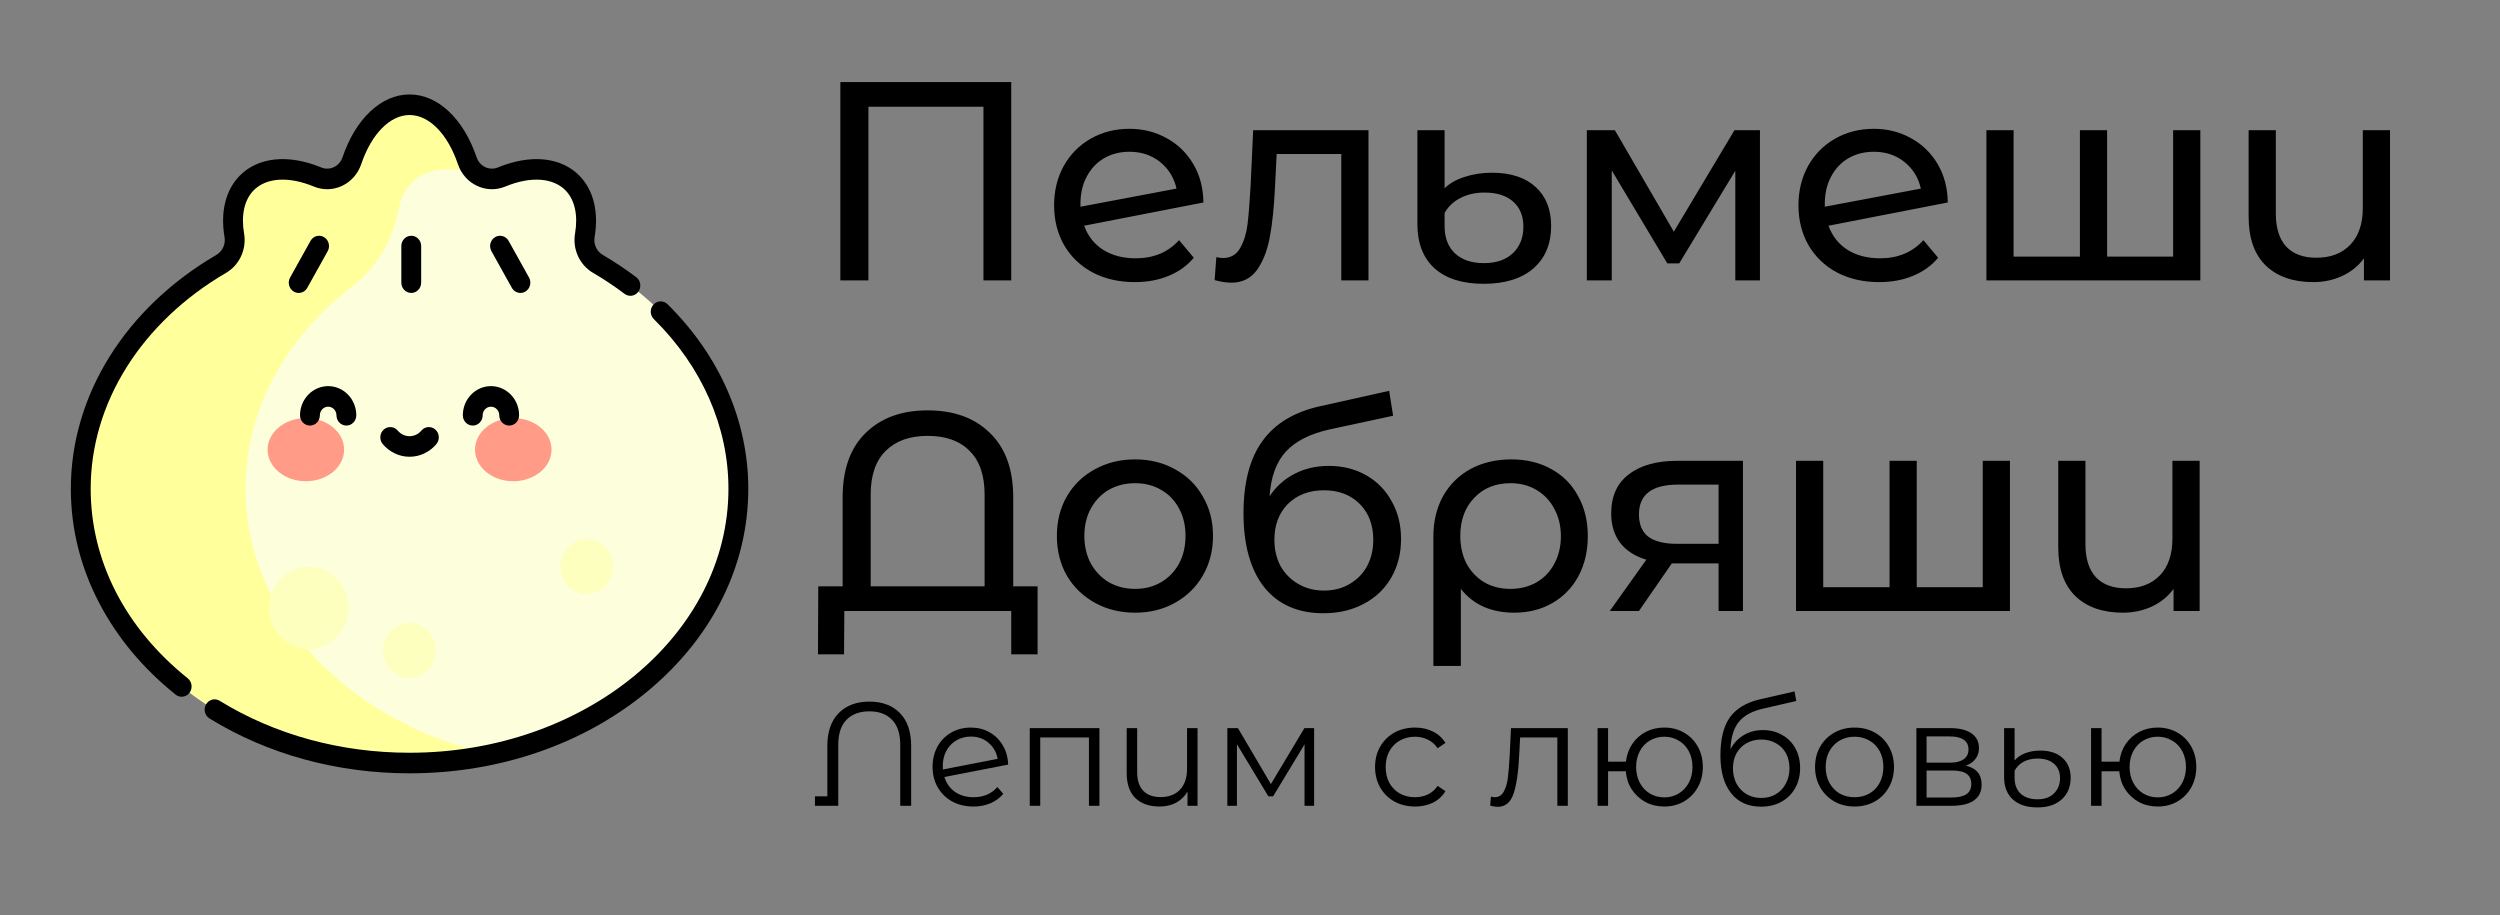 <svg width="847" height="310" viewBox="0 0 847 310" fill="none" xmlns="http://www.w3.org/2000/svg">
<rect x="0" y="0" width="847" height="310" fill="#808080" stroke="none"/>
<path d="M342.605 27.8V95H333.197V36.152H294.221V95H284.717V27.8H342.605ZM384.777 87.512C390.857 87.512 395.753 85.464 399.465 81.368L404.457 87.32C402.217 90.008 399.369 92.056 395.913 93.464C392.521 94.872 388.713 95.576 384.489 95.576C379.113 95.576 374.345 94.488 370.185 92.312C366.025 90.072 362.793 86.968 360.489 83C358.249 79.032 357.129 74.552 357.129 69.56C357.129 64.632 358.217 60.184 360.393 56.216C362.633 52.248 365.673 49.176 369.513 47C373.417 44.76 377.801 43.64 382.665 43.64C387.273 43.64 391.465 44.696 395.241 46.808C399.017 48.856 402.025 51.768 404.265 55.544C406.505 59.32 407.657 63.672 407.721 68.6L367.305 76.472C368.585 79.992 370.729 82.712 373.737 84.632C376.809 86.552 380.489 87.512 384.777 87.512ZM382.665 51.416C379.465 51.416 376.585 52.152 374.025 53.624C371.529 55.096 369.577 57.176 368.169 59.864C366.761 62.488 366.057 65.56 366.057 69.08V70.04L398.601 63.896C397.769 60.184 395.913 57.176 393.033 54.872C390.153 52.568 386.697 51.416 382.665 51.416ZM463.642 44.12V95H454.426V52.184H432.538L431.962 63.512C431.642 70.36 431.034 76.088 430.138 80.696C429.242 85.24 427.77 88.888 425.722 91.64C423.674 94.392 420.826 95.768 417.178 95.768C415.514 95.768 413.626 95.48 411.514 94.904L412.09 87.128C412.922 87.32 413.69 87.416 414.394 87.416C416.954 87.416 418.874 86.296 420.154 84.056C421.434 81.816 422.266 79.16 422.65 76.088C423.034 73.016 423.386 68.632 423.706 62.936L424.57 44.12H463.642ZM502.678 96.152C495.446 96.152 489.878 94.392 485.974 90.872C482.134 87.352 480.214 82.36 480.214 75.896V44.12H489.43V63.8C491.094 62.136 493.334 60.856 496.15 59.96C499.03 59 502.134 58.52 505.462 58.52C511.798 58.52 516.726 60.12 520.246 63.32C523.766 66.52 525.526 70.936 525.526 76.568C525.526 82.648 523.51 87.448 519.478 90.968C515.446 94.424 509.846 96.152 502.678 96.152ZM502.774 89.144C506.934 89.144 510.198 88.024 512.566 85.784C514.934 83.544 516.118 80.536 516.118 76.76C516.118 73.176 514.966 70.36 512.662 68.312C510.358 66.264 507.126 65.24 502.966 65.24C499.894 65.24 497.174 65.848 494.806 67.064C492.438 68.28 490.646 69.976 489.43 72.152V76.664C489.43 80.568 490.614 83.64 492.982 85.88C495.35 88.056 498.614 89.144 502.774 89.144ZM596.274 44.12V95H587.922V57.848L568.914 89.24H564.882L546.066 57.752V95H537.618V44.12H547.122L567.09 78.488L587.634 44.12H596.274ZM636.964 87.512C643.044 87.512 647.94 85.464 651.652 81.368L656.644 87.32C654.404 90.008 651.556 92.056 648.1 93.464C644.708 94.872 640.9 95.576 636.676 95.576C631.3 95.576 626.532 94.488 622.372 92.312C618.212 90.072 614.98 86.968 612.676 83C610.436 79.032 609.316 74.552 609.316 69.56C609.316 64.632 610.404 60.184 612.58 56.216C614.82 52.248 617.86 49.176 621.7 47C625.604 44.76 629.988 43.64 634.852 43.64C639.46 43.64 643.652 44.696 647.428 46.808C651.204 48.856 654.212 51.768 656.452 55.544C658.692 59.32 659.844 63.672 659.908 68.6L619.492 76.472C620.772 79.992 622.916 82.712 625.924 84.632C628.996 86.552 632.676 87.512 636.964 87.512ZM634.852 51.416C631.652 51.416 628.772 52.152 626.212 53.624C623.716 55.096 621.764 57.176 620.356 59.864C618.948 62.488 618.244 65.56 618.244 69.08V70.04L650.788 63.896C649.956 60.184 648.1 57.176 645.22 54.872C642.34 52.568 638.884 51.416 634.852 51.416ZM745.473 44.12V95H672.993V44.12H682.209V86.936H704.673V44.12H713.889V86.936H736.257V44.12H745.473ZM809.736 44.12V95H800.904V87.512C799.048 90.072 796.616 92.056 793.608 93.464C790.6 94.872 787.304 95.576 783.72 95.576C776.936 95.576 771.592 93.72 767.688 90.008C763.784 86.232 761.832 80.696 761.832 73.4V44.12H771.048V72.344C771.048 77.272 772.232 81.016 774.6 83.576C776.968 86.072 780.36 87.32 784.776 87.32C789.64 87.32 793.48 85.848 796.296 82.904C799.112 79.96 800.52 75.8 800.52 70.424V44.12H809.736ZM351.533 198.648V221.688H342.605V207H286.061L285.965 221.688H277.133L277.229 198.648H285.485V168.504C285.485 159.032 288.077 151.768 293.261 146.712C298.445 141.592 305.453 139.032 314.285 139.032C323.181 139.032 330.221 141.592 335.405 146.712C340.653 151.768 343.277 159.032 343.277 168.504V198.648H351.533ZM333.581 198.648V167.544C333.581 161.016 331.885 156.088 328.493 152.76C325.165 149.368 320.429 147.672 314.285 147.672C308.205 147.672 303.469 149.368 300.077 152.76C296.685 156.088 294.989 161.016 294.989 167.544V198.648H333.581ZM384.567 207.576C379.511 207.576 374.967 206.456 370.935 204.216C366.903 201.976 363.735 198.904 361.431 195C359.191 191.032 358.071 186.552 358.071 181.56C358.071 176.568 359.191 172.12 361.431 168.216C363.735 164.248 366.903 161.176 370.935 159C374.967 156.76 379.511 155.64 384.567 155.64C389.623 155.64 394.135 156.76 398.103 159C402.135 161.176 405.271 164.248 407.511 168.216C409.815 172.12 410.967 176.568 410.967 181.56C410.967 186.552 409.815 191.032 407.511 195C405.271 198.904 402.135 201.976 398.103 204.216C394.135 206.456 389.623 207.576 384.567 207.576ZM384.567 199.512C387.831 199.512 390.743 198.776 393.303 197.304C395.927 195.768 397.975 193.656 399.447 190.968C400.919 188.216 401.655 185.08 401.655 181.56C401.655 178.04 400.919 174.936 399.447 172.248C397.975 169.496 395.927 167.384 393.303 165.912C390.743 164.44 387.831 163.704 384.567 163.704C381.303 163.704 378.359 164.44 375.735 165.912C373.175 167.384 371.127 169.496 369.591 172.248C368.119 174.936 367.383 178.04 367.383 181.56C367.383 185.08 368.119 188.216 369.591 190.968C371.127 193.656 373.175 195.768 375.735 197.304C378.359 198.776 381.303 199.512 384.567 199.512ZM450.195 157.848C454.931 157.848 459.155 158.904 462.867 161.016C466.579 163.128 469.459 166.072 471.507 169.848C473.619 173.56 474.675 177.816 474.675 182.616C474.675 187.544 473.555 191.928 471.315 195.768C469.139 199.544 466.035 202.488 462.003 204.6C458.035 206.712 453.491 207.768 448.371 207.768C439.731 207.768 433.043 204.824 428.307 198.936C423.635 192.984 421.299 184.632 421.299 173.88C421.299 163.448 423.443 155.288 427.731 149.4C432.019 143.448 438.579 139.512 447.411 137.592L470.643 132.408L471.987 140.856L450.579 145.464C443.923 146.936 438.963 149.432 435.699 152.952C432.435 156.472 430.579 161.528 430.131 168.12C432.307 164.856 435.123 162.328 438.579 160.536C442.035 158.744 445.907 157.848 450.195 157.848ZM448.563 200.088C451.827 200.088 454.707 199.352 457.203 197.88C459.763 196.408 461.747 194.392 463.155 191.832C464.563 189.208 465.267 186.232 465.267 182.904C465.267 177.848 463.731 173.784 460.659 170.712C457.587 167.64 453.555 166.104 448.563 166.104C443.571 166.104 439.507 167.64 436.371 170.712C433.299 173.784 431.763 177.848 431.763 182.904C431.763 186.232 432.467 189.208 433.875 191.832C435.347 194.392 437.363 196.408 439.923 197.88C442.483 199.352 445.363 200.088 448.563 200.088ZM512.029 155.64C517.149 155.64 521.661 156.728 525.565 158.904C529.533 161.08 532.573 164.152 534.685 168.12C536.861 172.024 537.949 176.536 537.949 181.656C537.949 186.712 536.893 191.224 534.781 195.192C532.669 199.096 529.725 202.136 525.949 204.312C522.173 206.488 517.853 207.576 512.989 207.576C509.149 207.576 505.693 206.904 502.621 205.56C499.549 204.152 496.989 202.136 494.941 199.512V225.624H485.629V181.752C485.629 176.632 486.717 172.088 488.893 168.12C491.133 164.152 494.237 161.08 498.205 158.904C502.237 156.728 506.845 155.64 512.029 155.64ZM511.741 199.512C515.005 199.512 517.949 198.776 520.573 197.304C523.197 195.768 525.213 193.656 526.621 190.968C528.093 188.216 528.829 185.112 528.829 181.656C528.829 178.2 528.093 175.128 526.621 172.44C525.213 169.688 523.197 167.544 520.573 166.008C518.013 164.472 515.069 163.704 511.741 163.704C506.685 163.704 502.589 165.368 499.453 168.696C496.317 171.96 494.749 176.248 494.749 181.56C494.749 185.08 495.453 188.216 496.861 190.968C498.333 193.656 500.349 195.768 502.909 197.304C505.469 198.776 508.413 199.512 511.741 199.512ZM590.512 156.12V207H582.256V190.872H567.472H566.416L555.28 207H545.392L557.776 189.624C553.936 188.472 550.992 186.584 548.944 183.96C546.896 181.272 545.872 177.944 545.872 173.976C545.872 168.152 547.856 163.736 551.824 160.728C555.792 157.656 561.264 156.12 568.24 156.12H590.512ZM555.28 174.264C555.28 177.656 556.336 180.184 558.448 181.848C560.624 183.448 563.856 184.248 568.144 184.248H582.256V164.184H568.528C559.696 164.184 555.28 167.544 555.28 174.264ZM680.973 156.12V207H608.493V156.12H617.709V198.936H640.173V156.12H649.389V198.936H671.757V156.12H680.973ZM745.236 156.12V207H736.404V199.512C734.548 202.072 732.116 204.056 729.108 205.464C726.1 206.872 722.804 207.576 719.22 207.576C712.436 207.576 707.092 205.72 703.188 202.008C699.284 198.232 697.332 192.696 697.332 185.4V156.12H706.548V184.344C706.548 189.272 707.732 193.016 710.1 195.576C712.468 198.072 715.86 199.32 720.276 199.32C725.14 199.32 728.98 197.848 731.796 194.904C734.612 191.96 736.02 187.8 736.02 182.424V156.12H745.236ZM294.553 237.7C298.92 237.7 302.37 239 304.903 241.6C307.436 244.2 308.703 247.917 308.703 252.75V273H305.003V252.4C305.003 248.633 304.086 245.8 302.253 243.9C300.42 241.967 297.853 241 294.553 241C291.22 241 288.62 241.967 286.753 243.9C284.92 245.8 284.003 248.633 284.003 252.4V273H276.103V269.8H280.303V252.75C280.303 247.917 281.586 244.2 284.153 241.6C286.72 239 290.186 237.7 294.553 237.7ZM329.857 270.1C331.49 270.1 332.991 269.817 334.357 269.25C335.757 268.65 336.941 267.783 337.907 266.65L339.907 268.95C338.74 270.35 337.29 271.417 335.557 272.15C333.824 272.883 331.907 273.25 329.807 273.25C327.107 273.25 324.707 272.683 322.607 271.55C320.507 270.383 318.874 268.783 317.707 266.75C316.54 264.717 315.957 262.417 315.957 259.85C315.957 257.283 316.507 254.983 317.607 252.95C318.74 250.917 320.29 249.333 322.257 248.2C324.224 247.067 326.457 246.5 328.957 246.5C331.29 246.5 333.39 247.033 335.257 248.1C337.157 249.167 338.657 250.65 339.757 252.55C340.891 254.45 341.491 256.617 341.557 259.05L319.957 263.25C320.624 265.383 321.824 267.067 323.557 268.3C325.324 269.5 327.424 270.1 329.857 270.1ZM328.957 249.55C327.124 249.55 325.474 249.983 324.007 250.85C322.574 251.683 321.44 252.867 320.607 254.4C319.807 255.9 319.407 257.633 319.407 259.6C319.407 260.1 319.424 260.467 319.457 260.7L338.007 257.1C337.607 254.9 336.591 253.1 334.957 251.7C333.324 250.267 331.324 249.55 328.957 249.55ZM372.483 246.7V273H368.933V249.85H352.433V273H348.883V246.7H372.483ZM405.724 246.7V273H402.324V268.2C401.391 269.8 400.108 271.05 398.474 271.95C396.841 272.817 394.974 273.25 392.874 273.25C389.408 273.25 386.674 272.3 384.674 270.4C382.708 268.467 381.724 265.65 381.724 261.95V246.7H385.274V261.6C385.274 264.367 385.958 266.467 387.324 267.9C388.691 269.333 390.658 270.05 393.224 270.05C395.991 270.05 398.174 269.217 399.774 267.55C401.374 265.85 402.174 263.5 402.174 260.5V246.7H405.724ZM445.226 246.7V273H441.976V252.2L431.326 269.8H429.726L419.076 252.15V273H415.826V246.7H419.426L430.576 265.65L441.926 246.7H445.226ZM479.414 273.25C476.814 273.25 474.481 272.683 472.414 271.55C470.381 270.417 468.781 268.833 467.614 266.8C466.448 264.733 465.864 262.417 465.864 259.85C465.864 257.283 466.448 254.983 467.614 252.95C468.781 250.917 470.381 249.333 472.414 248.2C474.481 247.067 476.814 246.5 479.414 246.5C481.681 246.5 483.698 246.95 485.464 247.85C487.264 248.717 488.681 250 489.714 251.7L487.064 253.5C486.198 252.2 485.098 251.233 483.764 250.6C482.431 249.933 480.981 249.6 479.414 249.6C477.514 249.6 475.798 250.033 474.264 250.9C472.764 251.733 471.581 252.933 470.714 254.5C469.881 256.067 469.464 257.85 469.464 259.85C469.464 261.883 469.881 263.683 470.714 265.25C471.581 266.783 472.764 267.983 474.264 268.85C475.798 269.683 477.514 270.1 479.414 270.1C480.981 270.1 482.431 269.783 483.764 269.15C485.098 268.517 486.198 267.55 487.064 266.25L489.714 268.05C488.681 269.75 487.264 271.05 485.464 271.95C483.664 272.817 481.648 273.25 479.414 273.25ZM531.174 246.7V273H527.624V249.85H515.024L514.674 256.35C514.407 261.817 513.774 266.017 512.774 268.95C511.774 271.883 509.991 273.35 507.424 273.35C506.724 273.35 505.874 273.217 504.874 272.95L505.124 269.9C505.724 270.033 506.141 270.1 506.374 270.1C507.741 270.1 508.774 269.467 509.474 268.2C510.174 266.933 510.641 265.367 510.874 263.5C511.107 261.633 511.307 259.167 511.474 256.1L511.924 246.7H531.174ZM563.866 246.5C566.332 246.5 568.549 247.067 570.516 248.2C572.516 249.333 574.082 250.917 575.216 252.95C576.349 254.983 576.916 257.283 576.916 259.85C576.916 262.417 576.349 264.717 575.216 266.75C574.082 268.783 572.516 270.383 570.516 271.55C568.549 272.683 566.332 273.25 563.866 273.25C561.532 273.25 559.416 272.75 557.516 271.75C555.616 270.717 554.066 269.3 552.866 267.5C551.699 265.7 551.016 263.633 550.816 261.3H544.816V273H541.266V246.7H544.816V258.05H550.866C551.132 255.783 551.849 253.783 553.016 252.05C554.216 250.283 555.749 248.917 557.616 247.95C559.482 246.983 561.566 246.5 563.866 246.5ZM563.866 270.15C565.666 270.15 567.282 269.717 568.716 268.85C570.182 267.983 571.332 266.767 572.166 265.2C572.999 263.633 573.416 261.85 573.416 259.85C573.416 257.85 572.999 256.067 572.166 254.5C571.332 252.933 570.182 251.733 568.716 250.9C567.282 250.033 565.666 249.6 563.866 249.6C562.066 249.6 560.432 250.033 558.966 250.9C557.532 251.733 556.399 252.933 555.566 254.5C554.732 256.067 554.316 257.85 554.316 259.85C554.316 261.85 554.732 263.633 555.566 265.2C556.399 266.767 557.532 267.983 558.966 268.85C560.432 269.717 562.066 270.15 563.866 270.15ZM597.277 247.35C599.711 247.35 601.877 247.9 603.777 249C605.711 250.067 607.211 251.583 608.277 253.55C609.344 255.483 609.877 257.7 609.877 260.2C609.877 262.767 609.311 265.05 608.177 267.05C607.077 269.017 605.527 270.55 603.527 271.65C601.527 272.75 599.227 273.3 596.627 273.3C592.261 273.3 588.877 271.767 586.477 268.7C584.077 265.633 582.877 261.4 582.877 256C582.877 250.367 583.944 246.05 586.077 243.05C588.244 240.05 591.611 238.017 596.177 236.95L607.977 234.25L608.577 237.5L597.477 240.05C593.711 240.883 590.944 242.367 589.177 244.5C587.411 246.6 586.444 249.717 586.277 253.85C587.344 251.817 588.827 250.233 590.727 249.1C592.627 247.933 594.811 247.35 597.277 247.35ZM596.727 270.35C598.561 270.35 600.194 269.933 601.627 269.1C603.094 268.233 604.227 267.033 605.027 265.5C605.861 263.967 606.277 262.233 606.277 260.3C606.277 258.367 605.877 256.667 605.077 255.2C604.277 253.733 603.144 252.6 601.677 251.8C600.244 250.967 598.594 250.55 596.727 250.55C594.861 250.55 593.194 250.967 591.727 251.8C590.294 252.6 589.161 253.733 588.327 255.2C587.527 256.667 587.127 258.367 587.127 260.3C587.127 262.233 587.527 263.967 588.327 265.5C589.161 267.033 590.311 268.233 591.777 269.1C593.244 269.933 594.894 270.35 596.727 270.35ZM628.336 273.25C625.803 273.25 623.52 272.683 621.486 271.55C619.453 270.383 617.853 268.783 616.686 266.75C615.52 264.717 614.936 262.417 614.936 259.85C614.936 257.283 615.52 254.983 616.686 252.95C617.853 250.917 619.453 249.333 621.486 248.2C623.52 247.067 625.803 246.5 628.336 246.5C630.87 246.5 633.153 247.067 635.186 248.2C637.22 249.333 638.803 250.917 639.936 252.95C641.103 254.983 641.686 257.283 641.686 259.85C641.686 262.417 641.103 264.717 639.936 266.75C638.803 268.783 637.22 270.383 635.186 271.55C633.153 272.683 630.87 273.25 628.336 273.25ZM628.336 270.1C630.203 270.1 631.87 269.683 633.336 268.85C634.836 267.983 636.003 266.767 636.836 265.2C637.67 263.633 638.086 261.85 638.086 259.85C638.086 257.85 637.67 256.067 636.836 254.5C636.003 252.933 634.836 251.733 633.336 250.9C631.87 250.033 630.203 249.6 628.336 249.6C626.47 249.6 624.786 250.033 623.286 250.9C621.82 251.733 620.653 252.933 619.786 254.5C618.953 256.067 618.536 257.85 618.536 259.85C618.536 261.85 618.953 263.633 619.786 265.2C620.653 266.767 621.82 267.983 623.286 268.85C624.786 269.683 626.47 270.1 628.336 270.1ZM666.024 259.4C669.59 260.233 671.374 262.383 671.374 265.85C671.374 268.15 670.524 269.917 668.824 271.15C667.124 272.383 664.59 273 661.224 273H649.274V246.7H660.874C663.874 246.7 666.224 247.283 667.924 248.45C669.624 249.617 670.474 251.283 670.474 253.45C670.474 254.883 670.074 256.117 669.274 257.15C668.507 258.15 667.424 258.9 666.024 259.4ZM652.724 258.4H660.624C662.657 258.4 664.207 258.017 665.274 257.25C666.374 256.483 666.924 255.367 666.924 253.9C666.924 252.433 666.374 251.333 665.274 250.6C664.207 249.867 662.657 249.5 660.624 249.5H652.724V258.4ZM661.074 270.2C663.34 270.2 665.04 269.833 666.174 269.1C667.307 268.367 667.874 267.217 667.874 265.65C667.874 264.083 667.357 262.933 666.324 262.2C665.29 261.433 663.657 261.05 661.424 261.05H652.724V270.2H661.074ZM690.293 273.55C686.693 273.55 683.91 272.65 681.943 270.85C679.977 269.05 678.993 266.533 678.993 263.3V246.7H682.543V257.65C683.41 256.617 684.593 255.8 686.093 255.2C687.627 254.6 689.327 254.3 691.193 254.3C694.46 254.3 696.993 255.133 698.793 256.8C700.627 258.467 701.543 260.7 701.543 263.5C701.543 266.533 700.543 268.967 698.543 270.8C696.543 272.633 693.793 273.55 690.293 273.55ZM690.343 270.8C692.71 270.8 694.56 270.133 695.893 268.8C697.26 267.467 697.943 265.733 697.943 263.6C697.943 261.6 697.277 260 695.943 258.8C694.61 257.6 692.727 257 690.293 257C688.493 257 686.91 257.367 685.543 258.1C684.21 258.833 683.21 259.85 682.543 261.15V263.55C682.543 265.817 683.227 267.6 684.593 268.9C685.993 270.167 687.91 270.8 690.343 270.8ZM731.053 246.5C733.52 246.5 735.737 247.067 737.703 248.2C739.703 249.333 741.27 250.917 742.403 252.95C743.537 254.983 744.103 257.283 744.103 259.85C744.103 262.417 743.537 264.717 742.403 266.75C741.27 268.783 739.703 270.383 737.703 271.55C735.737 272.683 733.52 273.25 731.053 273.25C728.72 273.25 726.603 272.75 724.703 271.75C722.803 270.717 721.253 269.3 720.053 267.5C718.887 265.7 718.203 263.633 718.003 261.3H712.003V273H708.453V246.7H712.003V258.05H718.053C718.32 255.783 719.037 253.783 720.203 252.05C721.403 250.283 722.937 248.917 724.803 247.95C726.67 246.983 728.753 246.5 731.053 246.5ZM731.053 270.15C732.853 270.15 734.47 269.717 735.903 268.85C737.37 267.983 738.52 266.767 739.353 265.2C740.187 263.633 740.603 261.85 740.603 259.85C740.603 257.85 740.187 256.067 739.353 254.5C738.52 252.933 737.37 251.733 735.903 250.9C734.47 250.033 732.853 249.6 731.053 249.6C729.253 249.6 727.62 250.033 726.153 250.9C724.72 251.733 723.587 252.933 722.753 254.5C721.92 256.067 721.503 257.85 721.503 259.85C721.503 261.85 721.92 263.633 722.753 265.2C723.587 266.767 724.72 267.983 726.153 268.85C727.62 269.717 729.253 270.15 731.053 270.15Z" fill="black"/>
<path d="M202.585 89.412C199.276 87.479 197.471 83.606 198.135 79.73C199.344 72.665 198.086 66.3 194.028 62.094C188.605 56.474 179.463 56.032 169.961 59.959C165.252 61.906 159.988 59.402 158.304 54.445C154.462 43.128 147.15 35.485 138.761 35.485C130.371 35.485 123.059 43.128 119.217 54.444C117.534 59.402 112.27 61.905 107.56 59.959C98.058 56.032 88.915 56.473 83.493 62.094C79.436 66.299 78.177 72.665 79.387 79.729C80.051 83.606 78.245 87.479 74.937 89.412C46.172 106.215 27.362 134.068 27.362 165.586C27.362 216.909 77.237 258.515 138.761 258.515C200.284 258.515 250.159 216.909 250.159 165.586C250.159 134.068 231.35 106.215 202.585 89.412Z" fill="#FDFFDC"/>
<path d="M83.199 165.586C83.199 138.499 97.091 114.12 119.256 97.134C127.628 90.718 133.187 81.147 135.157 70.55C135.769 67.257 137.143 64.361 139.331 62.094C144.753 56.473 153.896 56.032 163.397 59.959C163.414 59.966 163.431 59.97 163.448 59.976C161.132 59.034 159.205 57.095 158.304 54.444C154.462 43.128 147.15 35.485 138.761 35.485C130.371 35.485 123.059 43.128 119.217 54.444C117.534 59.402 112.27 61.905 107.56 59.959C98.058 56.032 88.915 56.473 83.493 62.094C79.436 66.299 78.177 72.665 79.387 79.729C80.051 83.606 78.245 87.479 74.937 89.412C46.172 106.215 27.362 134.068 27.362 165.586C27.362 216.909 77.237 258.515 138.761 258.515C148.402 258.515 157.757 257.492 166.679 255.572C118.667 245.236 83.199 208.866 83.199 165.586Z" fill="#FFFF9C"/>
<path d="M103.625 163.044C110.785 163.044 116.589 158.253 116.589 152.343C116.589 146.433 110.785 141.642 103.625 141.642C96.466 141.642 90.662 146.433 90.662 152.343C90.662 158.253 96.466 163.044 103.625 163.044Z" fill="#FF9B87"/>
<path d="M173.896 163.044C181.056 163.044 186.86 158.253 186.86 152.343C186.86 146.433 181.056 141.642 173.896 141.642C166.736 141.642 160.931 146.433 160.931 152.343C160.931 158.253 166.736 163.044 173.896 163.044Z" fill="#FF9B87"/>
<path d="M105.01 144.183C106.867 144.183 108.372 142.623 108.372 140.698C108.372 139.093 109.633 137.787 111.181 137.787C112.729 137.787 113.989 139.093 113.989 140.698C113.989 142.623 115.495 144.183 117.352 144.183C119.208 144.183 120.714 142.623 120.714 140.698C120.714 135.25 116.437 130.818 111.181 130.818C105.925 130.818 101.648 135.25 101.648 140.698C101.648 142.623 103.153 144.183 105.01 144.183Z" fill="black"/>
<path d="M166.34 130.818C161.083 130.818 156.807 135.25 156.807 140.699C156.807 142.623 158.313 144.184 160.169 144.184C162.026 144.184 163.531 142.623 163.531 140.699C163.531 139.094 164.792 137.788 166.34 137.788C167.888 137.788 169.148 139.094 169.148 140.699C169.148 142.623 170.654 144.184 172.511 144.184C174.367 144.184 175.873 142.623 175.873 140.699C175.873 135.25 171.597 130.818 166.34 130.818Z" fill="black"/>
<path d="M134.75 145.885C133.53 144.434 131.406 144.283 130.006 145.547C128.606 146.812 128.46 149.013 129.68 150.464C131.971 153.188 135.28 154.75 138.76 154.75C142.24 154.75 145.55 153.188 147.84 150.464C149.06 149.013 148.914 146.812 147.514 145.547C146.114 144.283 143.99 144.434 142.771 145.885C141.758 147.09 140.296 147.781 138.76 147.781C137.224 147.781 135.763 147.089 134.75 145.885Z" fill="black"/>
<path d="M63.609 229.818C42.403 212.805 30.724 189.993 30.724 165.586C30.724 136.565 47.869 109.224 76.587 92.448C81.15 89.783 83.606 84.427 82.697 79.121C81.64 72.947 82.767 67.775 85.871 64.558C90.108 60.166 97.751 59.657 106.315 63.196C109.442 64.488 112.844 64.409 115.895 62.972C118.959 61.53 121.264 58.912 122.388 55.602C125.872 45.343 132.145 38.97 138.761 38.97C145.376 38.97 151.65 45.343 155.133 55.601C156.257 58.912 158.563 61.53 161.626 62.972C164.677 64.409 168.079 64.488 171.207 63.195C179.771 59.656 187.413 60.166 191.651 64.558C194.754 67.775 195.881 72.947 194.824 79.121C193.915 84.427 196.371 89.782 200.934 92.448C204.65 94.618 208.238 97.008 211.598 99.551C213.097 100.686 215.201 100.346 216.296 98.791C217.391 97.237 217.062 95.057 215.563 93.922C211.991 91.22 208.18 88.681 204.236 86.376C202.156 85.162 201.034 82.736 201.445 80.34C202.898 71.859 201.108 64.504 196.405 59.63C190.207 53.206 179.856 52.118 168.716 56.722C167.306 57.305 165.776 57.271 164.408 56.627C163.028 55.977 161.987 54.791 161.476 53.288C157.017 40.157 148.314 32 138.761 32C129.208 32 120.504 40.157 116.046 53.288C115.535 54.791 114.494 55.977 113.114 56.627C111.746 57.271 110.216 57.305 108.806 56.722C97.666 52.119 87.315 53.206 81.117 59.63C76.414 64.504 74.625 71.859 76.077 80.339C76.488 82.736 75.366 85.162 73.286 86.376C42.425 104.404 24 134.015 24 165.586C24 179.036 27.229 192.05 33.596 204.265C39.712 215.998 48.424 226.449 59.493 235.329C60.105 235.821 60.83 236.059 61.548 236.059C62.553 236.059 63.547 235.594 64.209 234.707C65.346 233.184 65.077 230.996 63.609 229.818Z" fill="black"/>
<path d="M226.153 103.066C224.808 101.74 222.68 101.795 221.4 103.19C220.12 104.584 220.173 106.79 221.519 108.117C237.82 124.186 246.797 144.596 246.797 165.586C246.797 214.906 198.332 255.03 138.761 255.03C115.385 255.03 93.135 248.942 74.416 237.422C72.819 236.44 70.756 236.985 69.808 238.64C68.861 240.295 69.386 242.433 70.983 243.416C90.741 255.573 114.178 262 138.761 262C169.28 262 198.004 252.06 219.639 234.012C241.488 215.785 253.521 191.484 253.521 165.586C253.521 142.668 243.802 120.464 226.153 103.066Z" fill="black"/>
<path d="M142.693 95.765V83.361C142.693 81.436 141.187 79.876 139.33 79.876C137.474 79.876 135.968 81.436 135.968 83.361V95.765C135.968 97.69 137.474 99.25 139.33 99.25C141.187 99.25 142.693 97.69 142.693 95.765Z" fill="black"/>
<path d="M178.003 98.783C179.611 97.821 180.162 95.69 179.234 94.023L172.325 81.619C171.396 79.952 169.34 79.381 167.732 80.343C166.124 81.305 165.573 83.437 166.501 85.103L173.411 97.508C174.033 98.626 175.164 99.251 176.326 99.251C176.896 99.251 177.474 99.101 178.003 98.783Z" fill="black"/>
<path d="M111.02 85.104C111.948 83.437 111.397 81.306 109.789 80.344C108.181 79.381 106.125 79.952 105.197 81.619L98.287 94.023C97.359 95.69 97.91 97.821 99.518 98.784C100.047 99.1 100.626 99.251 101.196 99.251C102.358 99.251 103.488 98.626 104.111 97.508L111.02 85.104Z" fill="black"/>
<path d="M104.648 219.891C112.075 219.891 118.096 213.65 118.096 205.952C118.096 198.253 112.075 192.012 104.648 192.012C97.22 192.012 91.199 198.253 91.199 205.952C91.199 213.65 97.22 219.891 104.648 219.891Z" fill="#FDFFBF"/>
<path d="M138.761 229.649C143.712 229.649 147.726 225.489 147.726 220.357C147.726 215.224 143.712 211.064 138.761 211.064C133.809 211.064 129.795 215.224 129.795 220.357C129.795 225.489 133.809 229.649 138.761 229.649Z" fill="#FDFFBF"/>
<path d="M198.746 201.305C203.697 201.305 207.711 197.145 207.711 192.012C207.711 186.88 203.697 182.719 198.746 182.719C193.794 182.719 189.78 186.88 189.78 192.012C189.78 197.145 193.794 201.305 198.746 201.305Z" fill="#FDFFBF"/>
</svg>
